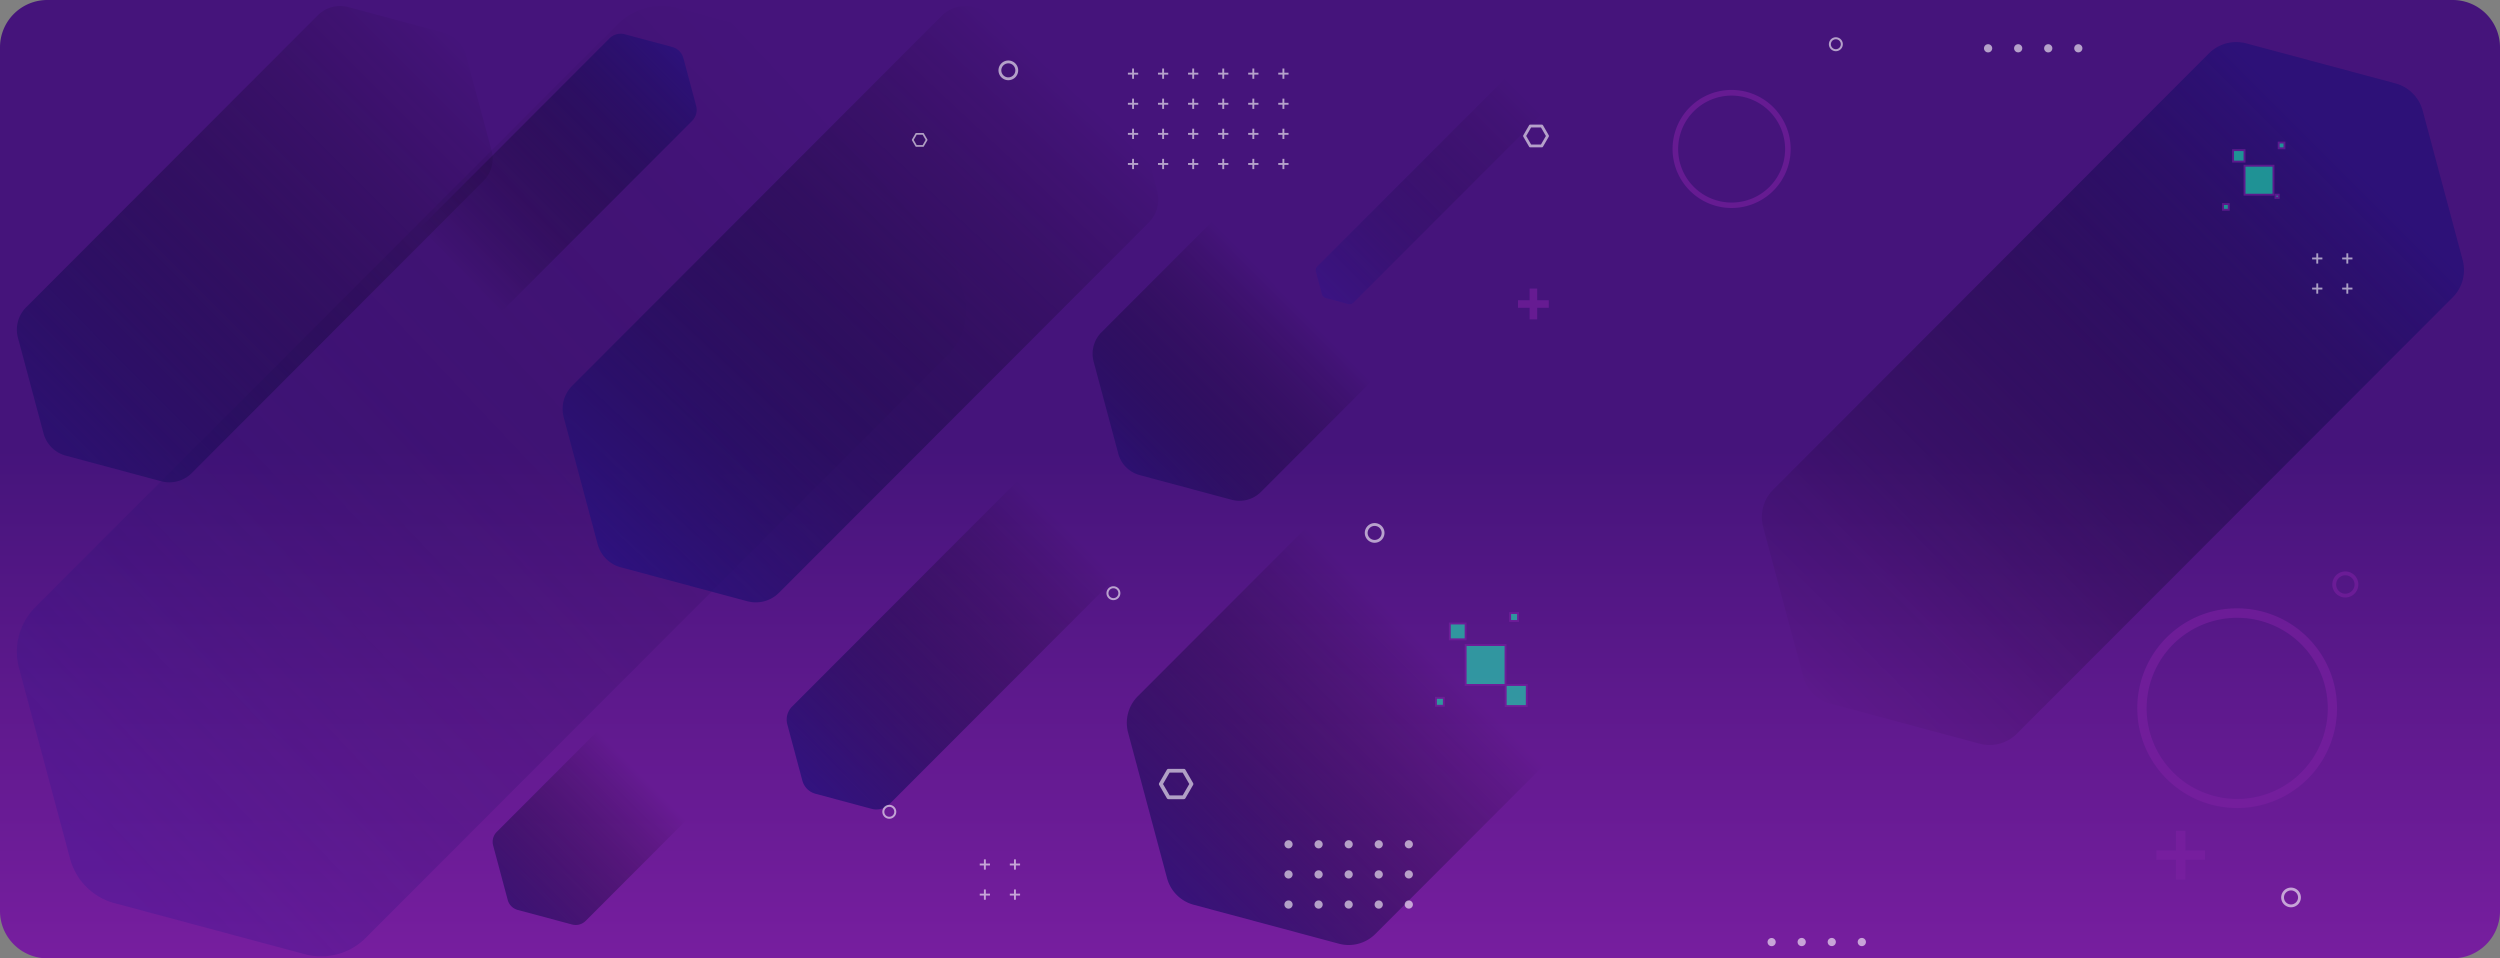 <svg xmlns="http://www.w3.org/2000/svg" xmlns:xlink="http://www.w3.org/1999/xlink" width="1320" height="506" viewBox="0 0 1320 506">
  <rect x="0" y="0" width="1320" height="506" fill="#808080" stroke="none"/>
  <defs>
    <linearGradient id="linear-gradient" x1="0.5" y1="1.295" x2="0.5" y2="0.469" gradientUnits="objectBoundingBox">
      <stop offset="0" stop-color="#ba68c8"/>
      <stop offset="0.19" stop-color="#9139af"/>
      <stop offset="0.31" stop-color="#7b1fa2"/>
      <stop offset="1" stop-color="#45147b"/>
    </linearGradient>
    <linearGradient id="linear-gradient-2" x1="0.096" y1="0.912" x2="0.907" y2="0.147" gradientUnits="objectBoundingBox">
      <stop offset="0" stop-color="#301493" stop-opacity="0.278"/>
      <stop offset="1" stop-opacity="0"/>
    </linearGradient>
    <linearGradient id="linear-gradient-3" x1="-0.039" y1="1.038" x2="0.349" y2="0.651" gradientUnits="objectBoundingBox">
      <stop offset="0" stop-color="#301493"/>
      <stop offset="1" stop-opacity="0"/>
    </linearGradient>
    <linearGradient id="linear-gradient-4" x1="1.039" y1="-0.038" x2="0.651" y2="0.349" xlink:href="#linear-gradient-3"/>
    <linearGradient id="linear-gradient-5" x1="0.056" y1="0.944" x2="0.83" y2="0.17" gradientUnits="objectBoundingBox">
      <stop offset="0" stop-opacity="0"/>
      <stop offset="0.194" stop-color="#05020f" stop-opacity="0.106"/>
      <stop offset="0.551" stop-color="#120738" stop-opacity="0.384"/>
      <stop offset="1" stop-color="#271077" stop-opacity="0.808"/>
    </linearGradient>
    <linearGradient id="linear-gradient-6" x1="-0.057" y1="1.056" x2="0.436" y2="0.564" xlink:href="#linear-gradient-3"/>
    <linearGradient id="linear-gradient-7" x1="-0.057" y1="1.056" x2="0.436" y2="0.564" xlink:href="#linear-gradient-3"/>
    <linearGradient id="linear-gradient-8" x1="-0.057" y1="1.056" x2="0.829" y2="0.108" xlink:href="#linear-gradient-3"/>
    <linearGradient id="linear-gradient-9" x1="0.936" y1="0.065" x2="0.091" y2="0.909" gradientUnits="objectBoundingBox">
      <stop offset="0" stop-opacity="0"/>
      <stop offset="1" stop-color="#230f6b" stop-opacity="0.729"/>
    </linearGradient>
    <linearGradient id="linear-gradient-10" x1="-0.008" y1="1.008" x2="0.704" y2="0.297" xlink:href="#linear-gradient-3"/>
    <linearGradient id="linear-gradient-11" x1="-0.074" y1="1.074" x2="0.205" y2="0.795" xlink:href="#linear-gradient-3"/>
  </defs>
  <g id="fondo-banner-principal" transform="translate(-140 -69.413)">
    <g id="Group_130082" data-name="Group 130082">
      <path id="Path_130200" data-name="Path 130200" d="M25,0H1295a25,25,0,0,1,25,25V481a25,25,0,0,1-25,25H25A25,25,0,0,1,0,481V25A25,25,0,0,1,25,0Z" transform="translate(140 69.413)" fill="url(#linear-gradient)"/>
      <g id="Group_53380" data-name="Group 53380" transform="translate(216.847 244.189)">
        <path id="Path_99508" data-name="Path 99508" d="M5.234,518.728,312.555,211.052a33.289,33.289,0,0,0,8.6-32.131L294.224,78.3A33.245,33.245,0,0,0,270.73,54.777L170.222,27.814a33.2,33.2,0,0,0-32.094,8.61L-169.194,344.1a33.292,33.292,0,0,0-8.6,32.131l26.931,100.624a33.244,33.244,0,0,0,23.495,23.521L-26.86,527.337A33.2,33.2,0,0,0,5.234,518.728Z" transform="translate(110.991 -198.284)" fill="url(#linear-gradient-2)" style="mix-blend-mode: screen;isolation: isolate"/>
        <path id="Path_99509" data-name="Path 99509" d="M2.917,600.331,369.48,233.345a9.818,9.818,0,0,0,2.536-9.474l-7.941-29.67a9.8,9.8,0,0,0-6.928-6.936l-29.636-7.95a9.79,9.79,0,0,0-9.464,2.539L-48.515,548.839a9.816,9.816,0,0,0-2.536,9.474l7.941,29.67a9.8,9.8,0,0,0,6.928,6.936l29.636,7.95A9.79,9.79,0,0,0,2.917,600.331Z" transform="translate(389.914 -350.584)" fill="url(#linear-gradient-3)" style="mix-blend-mode: screen;isolation: isolate"/>
        <path id="Path_99510" data-name="Path 99510" d="M33.314-154.538l-310.5,310.856a8.315,8.315,0,0,0-2.148,8.026l6.727,25.132a8.3,8.3,0,0,0,5.868,5.874l25.1,6.734a8.294,8.294,0,0,0,8.016-2.15l310.5-310.856a8.316,8.316,0,0,0,2.148-8.026L72.3-144.079a8.3,8.3,0,0,0-5.868-5.875l-25.1-6.734A8.291,8.291,0,0,0,33.314-154.538Z" transform="translate(211.681)" fill="url(#linear-gradient-4)" style="mix-blend-mode: screen;isolation: isolate"/>
        <path id="Path_99512" data-name="Path 99512" d="M1089.466-165.614,859.388,64.729a20.418,20.418,0,0,0-5.278,19.708l21.1,78.842a20.418,20.418,0,0,0,14.434,14.442l78.706,21.114a20.417,20.417,0,0,0,19.737-5.292L1218.167-36.8a20.417,20.417,0,0,0,5.277-19.708l-21.1-78.842a20.419,20.419,0,0,0-14.434-14.442L1109.2-170.906A20.422,20.422,0,0,0,1089.466-165.614Z" transform="translate(0 19.036)" fill="url(#linear-gradient-5)" style="mix-blend-mode: screen;isolation: isolate"/>
        <path id="Path_99513" data-name="Path 99513" d="M777.128-25.625l-224.2,224.455a19.9,19.9,0,0,0-5.143,19.205l20.562,76.827a19.9,19.9,0,0,0,14.066,14.072l76.694,20.574a19.9,19.9,0,0,0,19.232-5.156L902.538,99.9a19.9,19.9,0,0,0,5.143-19.205L887.119,3.866a19.9,19.9,0,0,0-14.065-14.073L796.36-30.782A19.9,19.9,0,0,0,777.128-25.625Z" transform="translate(-29 -6)" fill="url(#linear-gradient-6)" style="mix-blend-mode: screen;isolation: isolate"/>
        <path id="Path_99514" data-name="Path 99514" d="M598.57-128.464,450.227,20.049a16.069,16.069,0,0,0-4.151,15.51l13,48.57a16.048,16.048,0,0,0,11.341,11.354L518.931,108.5a16.024,16.024,0,0,0,15.491-4.155L682.765-44.172a16.069,16.069,0,0,0,4.151-15.51l-13-48.57a16.048,16.048,0,0,0-11.341-11.354L614.061-132.62A16.022,16.022,0,0,0,598.57-128.464Z" transform="translate(54.518 -19.399)" fill="url(#linear-gradient-7)" style="mix-blend-mode: screen;isolation: isolate"/>
        <path id="Path_99516" data-name="Path 99516" d="M464.87-272.82,269.67-77.395a17.324,17.324,0,0,0-4.478,16.721l17.9,66.89a17.323,17.323,0,0,0,12.246,12.252l66.775,17.913a17.322,17.322,0,0,0,16.745-4.489l195.2-195.424a17.324,17.324,0,0,0,4.477-16.721l-17.9-66.89A17.322,17.322,0,0,0,548.39-259.4l-66.775-17.913A17.323,17.323,0,0,0,464.87-272.82Z" transform="translate(-44.386 106.297)" fill="url(#linear-gradient-8)" style="mix-blend-mode: screen;isolation: isolate"/>
        <path id="Path_99517" data-name="Path 99517" d="M-8.821,207.252-162.853,361.461a16.689,16.689,0,0,0-4.311,16.105l13.5,50.433a16.662,16.662,0,0,0,11.775,11.789L-91.515,453.3a16.639,16.639,0,0,0,16.086-4.315L78.6,294.777a16.686,16.686,0,0,0,4.311-16.1l-13.5-50.433A16.664,16.664,0,0,0,57.64,216.45L7.265,202.937A16.639,16.639,0,0,0-8.821,207.252Z" transform="translate(99.796 -373.972)" fill="url(#linear-gradient-9)" style="mix-blend-mode: screen;isolation: isolate"/>
        <path id="Path_99522" data-name="Path 99522" d="M758.25-245.627,621.835-109.055a3.027,3.027,0,0,0-.782,2.921L624.18-94.45a3.025,3.025,0,0,0,2.139,2.14l11.664,3.129a3.027,3.027,0,0,0,2.925-.784L777.323-226.537a3.025,3.025,0,0,0,.782-2.921l-3.127-11.685a3.026,3.026,0,0,0-2.139-2.14l-11.664-3.129A3.026,3.026,0,0,0,758.25-245.627Z" transform="translate(-3.074 74.911)" opacity="0.47" fill="url(#linear-gradient-10)" style="mix-blend-mode: screen;isolation: isolate"/>
        <path id="Path_99524" data-name="Path 99524" d="M977.809-59.2,642.053,276.944a7.448,7.448,0,0,0-1.925,7.189l7.7,28.758a7.448,7.448,0,0,0,5.265,5.268l28.709,7.7a7.447,7.447,0,0,0,7.2-1.93L1024.753-12.212a7.447,7.447,0,0,0,1.925-7.189l-7.7-28.759a7.447,7.447,0,0,0-5.265-5.267l-28.708-7.7A7.448,7.448,0,0,0,977.809-59.2Z" transform="translate(-456.598 -12.496)" fill="url(#linear-gradient-11)" style="mix-blend-mode: screen;isolation: isolate"/>
      </g>
      <g id="Group_58573" data-name="Group 58573" transform="translate(72 69.753)" opacity="0.6">
        <g id="Group_53374" data-name="Group 53374" transform="translate(585.298 23.003)">
          <path id="Line_137" data-name="Line 137" d="M.5,5.433h-1V0h1Z" transform="translate(80.954 12.832)" fill="#fff"/>
          <path id="Line_138" data-name="Line 138" d="M5.433.5H0v-1H5.433Z" transform="translate(78.232 15.543)" fill="#fff"/>
          <path id="Line_139" data-name="Line 139" d="M.5,5.433h-1V0h1Z" transform="translate(96.824 12.832)" fill="#fff"/>
          <path id="Line_140" data-name="Line 140" d="M5.422.5H0v-1H5.422Z" transform="translate(94.114 15.543)" fill="#fff"/>
          <path id="Line_141" data-name="Line 141" d="M.5,5.433h-1V0h1Z" transform="translate(112.706 12.832)" fill="#fff"/>
          <path id="Line_142" data-name="Line 142" d="M5.422.5H0v-1H5.422Z" transform="translate(109.995 15.543)" fill="#fff"/>
          <path id="Line_143" data-name="Line 143" d="M.5,5.433h-1V0h1Z" transform="translate(128.576 12.832)" fill="#fff"/>
          <path id="Line_144" data-name="Line 144" d="M5.422.5H0v-1H5.422Z" transform="translate(125.865 15.543)" fill="#fff"/>
          <path id="Line_145" data-name="Line 145" d="M.5,5.433h-1V0h1Z" transform="translate(144.457 12.832)" fill="#fff"/>
          <path id="Line_146" data-name="Line 146" d="M5.422.5H0v-1H5.422Z" transform="translate(141.746 15.543)" fill="#fff"/>
          <path id="Line_147" data-name="Line 147" d="M.5,5.433h-1V0h1Z" transform="translate(160.339 12.832)" fill="#fff"/>
          <path id="Line_148" data-name="Line 148" d="M5.433.5H0v-1H5.433Z" transform="translate(157.617 15.543)" fill="#fff"/>
          <path id="Line_149" data-name="Line 149" d="M.5,5.433h-1V0h1Z" transform="translate(80.954 28.725)" fill="#fff"/>
          <path id="Line_150" data-name="Line 150" d="M5.433.5H0v-1H5.433Z" transform="translate(78.232 31.447)" fill="#fff"/>
          <path id="Line_151" data-name="Line 151" d="M.5,5.433h-1V0h1Z" transform="translate(96.824 28.725)" fill="#fff"/>
          <path id="Line_152" data-name="Line 152" d="M5.422.5H0v-1H5.422Z" transform="translate(94.114 31.447)" fill="#fff"/>
          <path id="Line_153" data-name="Line 153" d="M.5,5.433h-1V0h1Z" transform="translate(112.706 28.725)" fill="#fff"/>
          <path id="Line_154" data-name="Line 154" d="M5.422.5H0v-1H5.422Z" transform="translate(109.995 31.447)" fill="#fff"/>
          <path id="Line_155" data-name="Line 155" d="M.5,5.433h-1V0h1Z" transform="translate(128.576 28.725)" fill="#fff"/>
          <path id="Line_156" data-name="Line 156" d="M5.422.5H0v-1H5.422Z" transform="translate(125.865 31.447)" fill="#fff"/>
          <path id="Line_157" data-name="Line 157" d="M.5,5.433h-1V0h1Z" transform="translate(144.457 28.725)" fill="#fff"/>
          <path id="Line_158" data-name="Line 158" d="M5.422.5H0v-1H5.422Z" transform="translate(141.746 31.447)" fill="#fff"/>
          <path id="Line_159" data-name="Line 159" d="M.5,5.433h-1V0h1Z" transform="translate(160.339 28.725)" fill="#fff"/>
          <path id="Line_160" data-name="Line 160" d="M5.433.5H0v-1H5.433Z" transform="translate(157.617 31.447)" fill="#fff"/>
          <path id="Line_161" data-name="Line 161" d="M.5,5.433h-1V0h1Z" transform="translate(80.954 44.617)" fill="#fff"/>
          <path id="Line_162" data-name="Line 162" d="M5.433.5H0v-1H5.433Z" transform="translate(78.232 47.34)" fill="#fff"/>
          <path id="Line_163" data-name="Line 163" d="M.5,5.433h-1V0h1Z" transform="translate(96.824 44.617)" fill="#fff"/>
          <path id="Line_164" data-name="Line 164" d="M5.422.5H0v-1H5.422Z" transform="translate(94.114 47.34)" fill="#fff"/>
          <path id="Line_165" data-name="Line 165" d="M.5,5.433h-1V0h1Z" transform="translate(112.706 44.617)" fill="#fff"/>
          <path id="Line_166" data-name="Line 166" d="M5.422.5H0v-1H5.422Z" transform="translate(109.995 47.34)" fill="#fff"/>
          <path id="Line_167" data-name="Line 167" d="M.5,5.433h-1V0h1Z" transform="translate(128.576 44.617)" fill="#fff"/>
          <path id="Line_168" data-name="Line 168" d="M5.422.5H0v-1H5.422Z" transform="translate(125.865 47.34)" fill="#fff"/>
          <path id="Line_169" data-name="Line 169" d="M.5,5.433h-1V0h1Z" transform="translate(144.457 44.617)" fill="#fff"/>
          <path id="Line_170" data-name="Line 170" d="M5.422.5H0v-1H5.422Z" transform="translate(141.746 47.34)" fill="#fff"/>
          <path id="Line_171" data-name="Line 171" d="M.5,5.433h-1V0h1Z" transform="translate(160.339 44.617)" fill="#fff"/>
          <path id="Line_172" data-name="Line 172" d="M5.433.5H0v-1H5.433Z" transform="translate(157.617 47.34)" fill="#fff"/>
          <path id="Line_173" data-name="Line 173" d="M.5,5.422h-1V0h1Z" transform="translate(80.954 60.521)" fill="#fff"/>
          <path id="Line_174" data-name="Line 174" d="M5.433.5H0v-1H5.433Z" transform="translate(78.232 63.232)" fill="#fff"/>
          <path id="Line_175" data-name="Line 175" d="M.5,5.422h-1V0h1Z" transform="translate(96.824 60.521)" fill="#fff"/>
          <path id="Line_176" data-name="Line 176" d="M5.422.5H0v-1H5.422Z" transform="translate(94.114 63.232)" fill="#fff"/>
          <path id="Line_177" data-name="Line 177" d="M.5,5.422h-1V0h1Z" transform="translate(112.706 60.521)" fill="#fff"/>
          <path id="Line_178" data-name="Line 178" d="M5.422.5H0v-1H5.422Z" transform="translate(109.995 63.232)" fill="#fff"/>
          <path id="Line_179" data-name="Line 179" d="M.5,5.422h-1V0h1Z" transform="translate(128.576 60.521)" fill="#fff"/>
          <path id="Line_180" data-name="Line 180" d="M5.422.5H0v-1H5.422Z" transform="translate(125.865 63.232)" fill="#fff"/>
          <path id="Line_181" data-name="Line 181" d="M.5,5.422h-1V0h1Z" transform="translate(144.457 60.521)" fill="#fff"/>
          <path id="Line_182" data-name="Line 182" d="M5.422.5H0v-1H5.422Z" transform="translate(141.746 63.232)" fill="#fff"/>
          <path id="Line_183" data-name="Line 183" d="M.5,5.422h-1V0h1Z" transform="translate(160.339 60.521)" fill="#fff"/>
          <path id="Line_184" data-name="Line 184" d="M5.433.5H0v-1H5.433Z" transform="translate(157.617 63.232)" fill="#fff"/>
          <path id="Line_185" data-name="Line 185" d="M.5,5.433h-1V0h1Z" transform="translate(706.214 110.402)" fill="#fff"/>
          <path id="Line_186" data-name="Line 186" d="M5.422.5H0v-1H5.422Z" transform="translate(703.503 113.124)" fill="#fff"/>
          <path id="Line_187" data-name="Line 187" d="M.5,5.433h-1V0h1Z" transform="translate(722.084 110.402)" fill="#fff"/>
          <path id="Line_188" data-name="Line 188" d="M5.422.5H0v-1H5.422Z" transform="translate(719.373 113.124)" fill="#fff"/>
          <path id="Line_189" data-name="Line 189" d="M.5,5.433h-1V0h1Z" transform="translate(706.214 126.295)" fill="#fff"/>
          <path id="Line_190" data-name="Line 190" d="M5.422.5H0v-1H5.422Z" transform="translate(703.503 129.017)" fill="#fff"/>
          <path id="Line_191" data-name="Line 191" d="M.5,5.433h-1V0h1Z" transform="translate(722.084 126.295)" fill="#fff"/>
          <path id="Line_192" data-name="Line 192" d="M5.422.5H0v-1H5.422Z" transform="translate(719.373 129.017)" fill="#fff"/>
          <path id="Line_193" data-name="Line 193" d="M.5,5.422h-1V0h1Z" transform="translate(2.711 430.402)" fill="#fff"/>
          <path id="Line_194" data-name="Line 194" d="M5.422.5H0v-1H5.422Z" transform="translate(0 433.113)" fill="#fff"/>
          <path id="Line_195" data-name="Line 195" d="M.5,5.422h-1V0h1Z" transform="translate(18.592 430.402)" fill="#fff"/>
          <path id="Line_196" data-name="Line 196" d="M5.422.5H0v-1H5.422Z" transform="translate(15.881 433.113)" fill="#fff"/>
          <path id="Line_197" data-name="Line 197" d="M.5,5.433h-1V0h1Z" transform="translate(2.711 446.295)" fill="#fff"/>
          <path id="Line_198" data-name="Line 198" d="M5.422.5H0v-1H5.422Z" transform="translate(0 449.006)" fill="#fff"/>
          <path id="Line_199" data-name="Line 199" d="M.5,5.433h-1V0h1Z" transform="translate(18.592 446.295)" fill="#fff"/>
          <path id="Line_200" data-name="Line 200" d="M5.422.5H0v-1H5.422Z" transform="translate(15.881 449.006)" fill="#fff"/>
          <path id="Path_99468" data-name="Path 99468" d="M784.617,416.459a2.158,2.158,0,1,1-.628-1.533,2.169,2.169,0,0,1,.628,1.533Z" transform="translate(-619.41 6.003)" fill="#fff"/>
          <path id="Path_99469" data-name="Path 99469" d="M798.677,416.459a2.158,2.158,0,1,1-.632-1.537,2.169,2.169,0,0,1,.632,1.537Z" transform="translate(-617.589 6.003)" fill="#fff"/>
          <path id="Path_99470" data-name="Path 99470" d="M812.725,416.459a2.146,2.146,0,1,1-.625-1.536A2.157,2.157,0,0,1,812.725,416.459Z" transform="translate(-615.766 6.003)" fill="#fff"/>
          <path id="Path_99471" data-name="Path 99471" d="M826.787,416.459a2.157,2.157,0,1,1-.632-1.537,2.169,2.169,0,0,1,.632,1.537Z" transform="translate(-613.948 6.003)" fill="#fff"/>
          <path id="Path_99472" data-name="Path 99472" d="M840.835,416.459a2.146,2.146,0,1,1-.624-1.536,2.157,2.157,0,0,1,.624,1.536Z" transform="translate(-612.125 6.003)" fill="#fff"/>
          <path id="Path_99473" data-name="Path 99473" d="M784.617,430.529a2.169,2.169,0,1,1-2.157-2.169,2.169,2.169,0,0,1,2.157,2.169Z" transform="translate(-619.41 7.825)" fill="#fff"/>
          <path id="Path_99474" data-name="Path 99474" d="M798.677,430.529a2.169,2.169,0,1,1-2.169-2.169,2.169,2.169,0,0,1,2.169,2.169Z" transform="translate(-617.589 7.825)" fill="#fff"/>
          <path id="Path_99475" data-name="Path 99475" d="M812.725,430.529A2.157,2.157,0,1,1,812.1,429a2.157,2.157,0,0,1,.628,1.533Z" transform="translate(-615.766 7.825)" fill="#fff"/>
          <path id="Path_99476" data-name="Path 99476" d="M826.787,430.529a2.169,2.169,0,1,1-2.169-2.169,2.169,2.169,0,0,1,2.169,2.169Z" transform="translate(-613.948 7.825)" fill="#fff"/>
          <path id="Path_99477" data-name="Path 99477" d="M840.835,430.529a2.157,2.157,0,1,1-.628-1.533,2.157,2.157,0,0,1,.628,1.533Z" transform="translate(-612.125 7.825)" fill="#fff"/>
          <path id="Path_99478" data-name="Path 99478" d="M784.617,444.6a2.169,2.169,0,1,1-2.157-2.157,2.169,2.169,0,0,1,2.157,2.157Z" transform="translate(-619.41 9.649)" fill="#fff"/>
          <path id="Path_99479" data-name="Path 99479" d="M798.677,444.6a2.169,2.169,0,1,1-2.169-2.157,2.168,2.168,0,0,1,2.169,2.157Z" transform="translate(-617.589 9.649)" fill="#fff"/>
          <path id="Path_99480" data-name="Path 99480" d="M812.725,444.6a2.157,2.157,0,1,1-2.157-2.157,2.157,2.157,0,0,1,2.157,2.157Z" transform="translate(-615.766 9.649)" fill="#fff"/>
          <path id="Path_99481" data-name="Path 99481" d="M826.787,444.6a2.169,2.169,0,1,1-2.169-2.157,2.169,2.169,0,0,1,2.169,2.157Z" transform="translate(-613.948 9.649)" fill="#fff"/>
          <path id="Path_99482" data-name="Path 99482" d="M840.835,444.6a2.157,2.157,0,1,1-2.157-2.157,2.157,2.157,0,0,1,2.157,2.157Z" transform="translate(-612.125 9.649)" fill="#fff"/>
          <path id="Path_99483" data-name="Path 99483" d="M1111.638,44.369a2.169,2.169,0,1,1-2.169-2.169,2.169,2.169,0,0,1,2.169,2.169Z" transform="translate(-577.047 -42.2)" fill="#fff"/>
          <path id="Path_99484" data-name="Path 99484" d="M1125.685,44.369a2.158,2.158,0,1,1-.628-1.533A2.158,2.158,0,0,1,1125.685,44.369Z" transform="translate(-575.224 -42.2)" fill="#fff"/>
          <path id="Path_99485" data-name="Path 99485" d="M1139.747,44.369a2.169,2.169,0,1,1-2.157-2.169,2.168,2.168,0,0,1,2.157,2.169Z" transform="translate(-573.405 -42.2)" fill="#fff"/>
          <path id="Path_99486" data-name="Path 99486" d="M1153.795,44.369a2.158,2.158,0,1,1-.628-1.533A2.158,2.158,0,0,1,1153.795,44.369Z" transform="translate(-571.582 -42.2)" fill="#fff"/>
          <path id="Path_99487" data-name="Path 99487" d="M1010.435,462.124a2.157,2.157,0,1,1-2.191-2.124,2.157,2.157,0,0,1,2.191,2.124Z" transform="translate(-590.154 11.924)" fill="#fff"/>
          <path id="Path_99488" data-name="Path 99488" d="M1024.5,462.129a2.169,2.169,0,1,1-2.157-2.169,2.168,2.168,0,0,1,2.157,2.169Z" transform="translate(-588.335 11.919)" fill="#fff"/>
          <path id="Path_99489" data-name="Path 99489" d="M1038.545,462.129a2.158,2.158,0,1,1-.628-1.533,2.158,2.158,0,0,1,.628,1.533Z" transform="translate(-586.512 11.919)" fill="#fff"/>
          <path id="Path_99490" data-name="Path 99490" d="M1052.607,462.129a2.169,2.169,0,1,1-2.157-2.169,2.168,2.168,0,0,1,2.157,2.169Z" transform="translate(-584.694 11.919)" fill="#fff"/>
        </g>
        <g id="Group_53375" data-name="Group 53375" transform="translate(534.4 19.863)">
          <path id="Path_99491" data-name="Path 99491" d="M895.568,79.69h6.066a.75.75,0,0,1,.65.376l3.027,5.264a.75.75,0,0,1,0,.748l-3.027,5.252a.75.75,0,0,1-.65.376h-6.066a.75.75,0,0,1-.649-.374l-3.038-5.252a.75.75,0,0,1,0-.75l3.038-5.264A.75.75,0,0,1,895.568,79.69Zm5.632,1.5H896L893.4,85.7l2.6,4.5h5.2l2.6-4.5Z" transform="translate(-553.971 -34.106)" fill="#fff"/>
          <path id="Path_99492" data-name="Path 99492" d="M726.554,380.81h8.087a1,1,0,0,1,.866.5l4.044,7.014a1,1,0,0,1,0,1l-4.044,7a1,1,0,0,1-.866.5h-8.087a1,1,0,0,1-.866-.5l-4.044-7a1,1,0,0,1,0-1l4.044-7.014A1,1,0,0,1,726.554,380.81Zm7.51,2h-6.932l-3.467,6.014,3.467,6h6.933l3.467-6Z" transform="translate(-575.997 4.935)" fill="#fff"/>
          <path id="Path_99493" data-name="Path 99493" d="M608.371,83.655h3.671a.455.455,0,0,1,.394.227l1.841,3.185a.455.455,0,0,1,0,.455l-1.841,3.185a.455.455,0,0,1-.394.227h-3.671a.455.455,0,0,1-.394-.227l-1.841-3.185a.455.455,0,0,1,0-.455l1.841-3.185A.455.455,0,0,1,608.371,83.655Zm3.408.91h-3.146l-1.578,2.73,1.578,2.73h3.146l1.578-2.73Z" transform="translate(-591.021 -33.631)" fill="#fff"/>
          <path id="Path_99494" data-name="Path 99494" d="M651.74,60.131a5.2,5.2,0,1,1,5.2-5.2A5.206,5.206,0,0,1,651.74,60.131Zm0-8.9a3.7,3.7,0,1,0,3.7,3.7A3.7,3.7,0,0,0,651.74,51.23Z" transform="translate(-585.741 -37.987)" fill="#fff"/>
          <path id="Path_99495" data-name="Path 99495" d="M822.97,276.361a5.2,5.2,0,1,1,0-10.4h.011a5.155,5.155,0,0,1,3.669,1.52,5.224,5.224,0,0,1,1.52,3.668s0,.009,0,.013A5.207,5.207,0,0,1,822.97,276.361Zm.011-8.9h-.009a3.7,3.7,0,1,0,3.7,3.713s0-.01,0-.015a3.714,3.714,0,0,0-1.081-2.618A3.665,3.665,0,0,0,822.982,267.46Z" transform="translate(-563.559 -9.976)" fill="#fff"/>
          <path id="Path_99496" data-name="Path 99496" d="M700.71,302.85H700.7a3.67,3.67,0,0,1,.009-7.34h.012a3.659,3.659,0,0,1,3.659,3.673s0,.007,0,.01A3.677,3.677,0,0,1,700.71,302.85Zm.011-6.28h-.01a2.61,2.61,0,0,0-.008,5.22h.006a2.615,2.615,0,0,0,2.61-2.59s0-.008,0-.012a2.6,2.6,0,0,0-2.6-2.618Z" transform="translate(-579.227 -6.176)" fill="#fff"/>
          <path id="Path_99497" data-name="Path 99497" d="M1038.411,38.89a3.681,3.681,0,1,1-3.4,2.276A3.689,3.689,0,0,1,1038.411,38.89Zm0,6.3a2.622,2.622,0,1,0-1.851-.765A2.606,2.606,0,0,0,1038.412,45.193Z" transform="translate(-535.481 -39.42)" fill="#fff"/>
          <path id="Path_99498" data-name="Path 99498" d="M595.951,397.69h.013a3.674,3.674,0,0,1,3.668,3.67s0,0,0,.007a3.681,3.681,0,1,1-3.682-3.677Zm2.622,3.663a2.613,2.613,0,0,0-2.61-2.6h-.011a2.621,2.621,0,1,0,2.622,2.612S598.573,401.356,598.573,401.353Z" transform="translate(-592.8 7.061)" fill="#fff"/>
          <path id="Path_99499" data-name="Path 99499" d="M1251.332,446.751h-.053a5.2,5.2,0,1,1,5.252-5.121c0,.005,0,.01,0,.015a5.2,5.2,0,0,1-5.2,5.106Zm0-8.9a3.7,3.7,0,0,0-.037,7.4h.038a3.716,3.716,0,0,0,3.7-3.644s0-.008,0-.013a3.7,3.7,0,0,0-3.7-3.744Z" transform="translate(-508.067 12.097)" fill="#fff"/>
        </g>
        <path id="Ellipse_3990" data-name="Ellipse 3990" d="M29.7-1.5a31.2,31.2,0,0,1,31.2,31.23A31.179,31.179,0,1,1,17.552.955,30.973,30.973,0,0,1,29.7-1.5Zm0,59.459A28.23,28.23,0,1,0,1.5,29.73,28.245,28.245,0,0,0,29.7,57.959Z" transform="translate(952.569 48.645)" fill="#7b1fa2"/>
        <path id="Ellipse_3991" data-name="Ellipse 3991" d="M50.265-2.5A52.766,52.766,0,0,1,103.03,50.321a52.736,52.736,0,1,1-73.3-48.669A52.388,52.388,0,0,1,50.265-2.5Zm0,100.642A47.821,47.821,0,1,0,2.5,50.321,47.847,47.847,0,0,0,50.265,98.142Z" transform="translate(1198.924 323.36)" fill="#7b1fa2"/>
        <path id="Line_201" data-name="Line 201" d="M2.5,25.776h-5V0h5Z" transform="translate(1219.414 438.292)" fill="#7b1fa2"/>
        <path id="Line_202" data-name="Line 202" d="M25.742,2.5H0v-5H25.742Z" transform="translate(1206.535 451.179)" fill="#7b1fa2"/>
        <path id="Line_203" data-name="Line 203" d="M2,16.277H-2V0H2Z" transform="translate(877.636 152.021)" fill="#7b1fa2"/>
        <path id="Line_204" data-name="Line 204" d="M16.254,2H0V-2H16.254Z" transform="translate(869.503 160.164)" fill="#7b1fa2"/>
        <path id="Path_99500" data-name="Path 99500" d="M1275.984,288.54a6.885,6.885,0,0,1,6.8,5.874h.073v1a6.874,6.874,0,1,1-6.874-6.874Zm4.874,6.909v-.035a4.856,4.856,0,1,0,0,.035Z" transform="translate(30.343 12.845)" fill="#7b1fa2"/>
        <rect id="Rectangle_5055" data-name="Rectangle 5055" width="8.336" height="8.347" transform="translate(833.504 328.873)" fill="#15eaaf"/>
        <path id="Rectangle_5055_-_Outline" data-name="Rectangle 5055 - Outline" d="M-.5-.5H8.836V8.847H-.5ZM7.836.5H.5V7.847H7.836Z" transform="translate(833.504 328.873)" fill="#7b1fa2"/>
        <rect id="Rectangle_5056" data-name="Rectangle 5056" width="11.126" height="11.137" transform="translate(863.008 361.324)" fill="#15eaaf"/>
        <path id="Rectangle_5056_-_Outline" data-name="Rectangle 5056 - Outline" d="M-.5-.5H11.626V11.637H-.5ZM10.626.5H.5V10.637H10.626Z" transform="translate(863.008 361.324)" fill="#7b1fa2"/>
        <rect id="Rectangle_5057" data-name="Rectangle 5057" width="4.168" height="4.179" transform="translate(865.346 323.36)" fill="#15eaaf"/>
        <path id="Rectangle_5057_-_Outline" data-name="Rectangle 5057 - Outline" d="M-.5-.5H4.668V4.679H-.5ZM3.668.5H.5V3.679H3.668Z" transform="translate(865.346 323.36)" fill="#7b1fa2"/>
        <rect id="Rectangle_5058" data-name="Rectangle 5058" width="4.168" height="4.179" transform="translate(826.174 368.124)" fill="#15eaaf"/>
        <path id="Rectangle_5058_-_Outline" data-name="Rectangle 5058 - Outline" d="M-.5-.5H4.668V4.679H-.5ZM3.668.5H.5V3.679H3.668Z" transform="translate(826.174 368.124)" fill="#7b1fa2"/>
        <rect id="Rectangle_5059" data-name="Rectangle 5059" width="21.066" height="21.089" transform="translate(841.852 340.235)" fill="#15eaaf"/>
        <path id="Rectangle_5059_-_Outline" data-name="Rectangle 5059 - Outline" d="M-.5-.5H21.566V21.589H-.5ZM20.566.5H.5V20.589H20.566Z" transform="translate(841.852 340.235)" fill="#7b1fa2"/>
        <rect id="Rectangle_5060" data-name="Rectangle 5060" width="6.043" height="6.054" transform="translate(1247.065 78.927)" fill="#15eaaf"/>
        <path id="Rectangle_5060_-_Outline" data-name="Rectangle 5060 - Outline" d="M-.5-.5H6.543V6.554H-.5ZM5.543.5H.5V5.554H5.543Z" transform="translate(1247.065 78.927)" fill="#7b1fa2"/>
        <rect id="Rectangle_5061" data-name="Rectangle 5061" width="1.694" height="1.694" transform="translate(1269.458 102.455)" fill="#15eaaf"/>
        <path id="Rectangle_5061_-_Outline" data-name="Rectangle 5061 - Outline" d="M-.5-.5H2.194V2.194H-.5ZM1.194.5H.5v.694h.694Z" transform="translate(1269.458 102.455)" fill="#7b1fa2"/>
        <rect id="Rectangle_5062" data-name="Rectangle 5062" width="3.027" height="3.027" transform="translate(1271.152 74.928)" fill="#15eaaf"/>
        <path id="Rectangle_5062_-_Outline" data-name="Rectangle 5062 - Outline" d="M-.5-.5H3.527V3.527H-.5ZM2.527.5H.5V2.527H2.527Z" transform="translate(1271.152 74.928)" fill="#7b1fa2"/>
        <rect id="Rectangle_5063" data-name="Rectangle 5063" width="3.027" height="3.027" transform="translate(1241.756 107.392)" fill="#15eaaf"/>
        <path id="Rectangle_5063_-_Outline" data-name="Rectangle 5063 - Outline" d="M-.5-.5H3.527V3.527H-.5ZM2.527.5H.5V2.527H2.527Z" transform="translate(1241.756 107.392)" fill="#7b1fa2"/>
        <rect id="Rectangle_5064" data-name="Rectangle 5064" width="15.271" height="15.294" transform="translate(1253.119 87.161)" fill="#15eaaf"/>
        <path id="Rectangle_5064_-_Outline" data-name="Rectangle 5064 - Outline" d="M-.5-.5H15.771V15.794H-.5ZM14.771.5H.5V14.794H14.771Z" transform="translate(1253.119 87.161)" fill="#7b1fa2"/>
      </g>
    </g>
  </g>
</svg>
